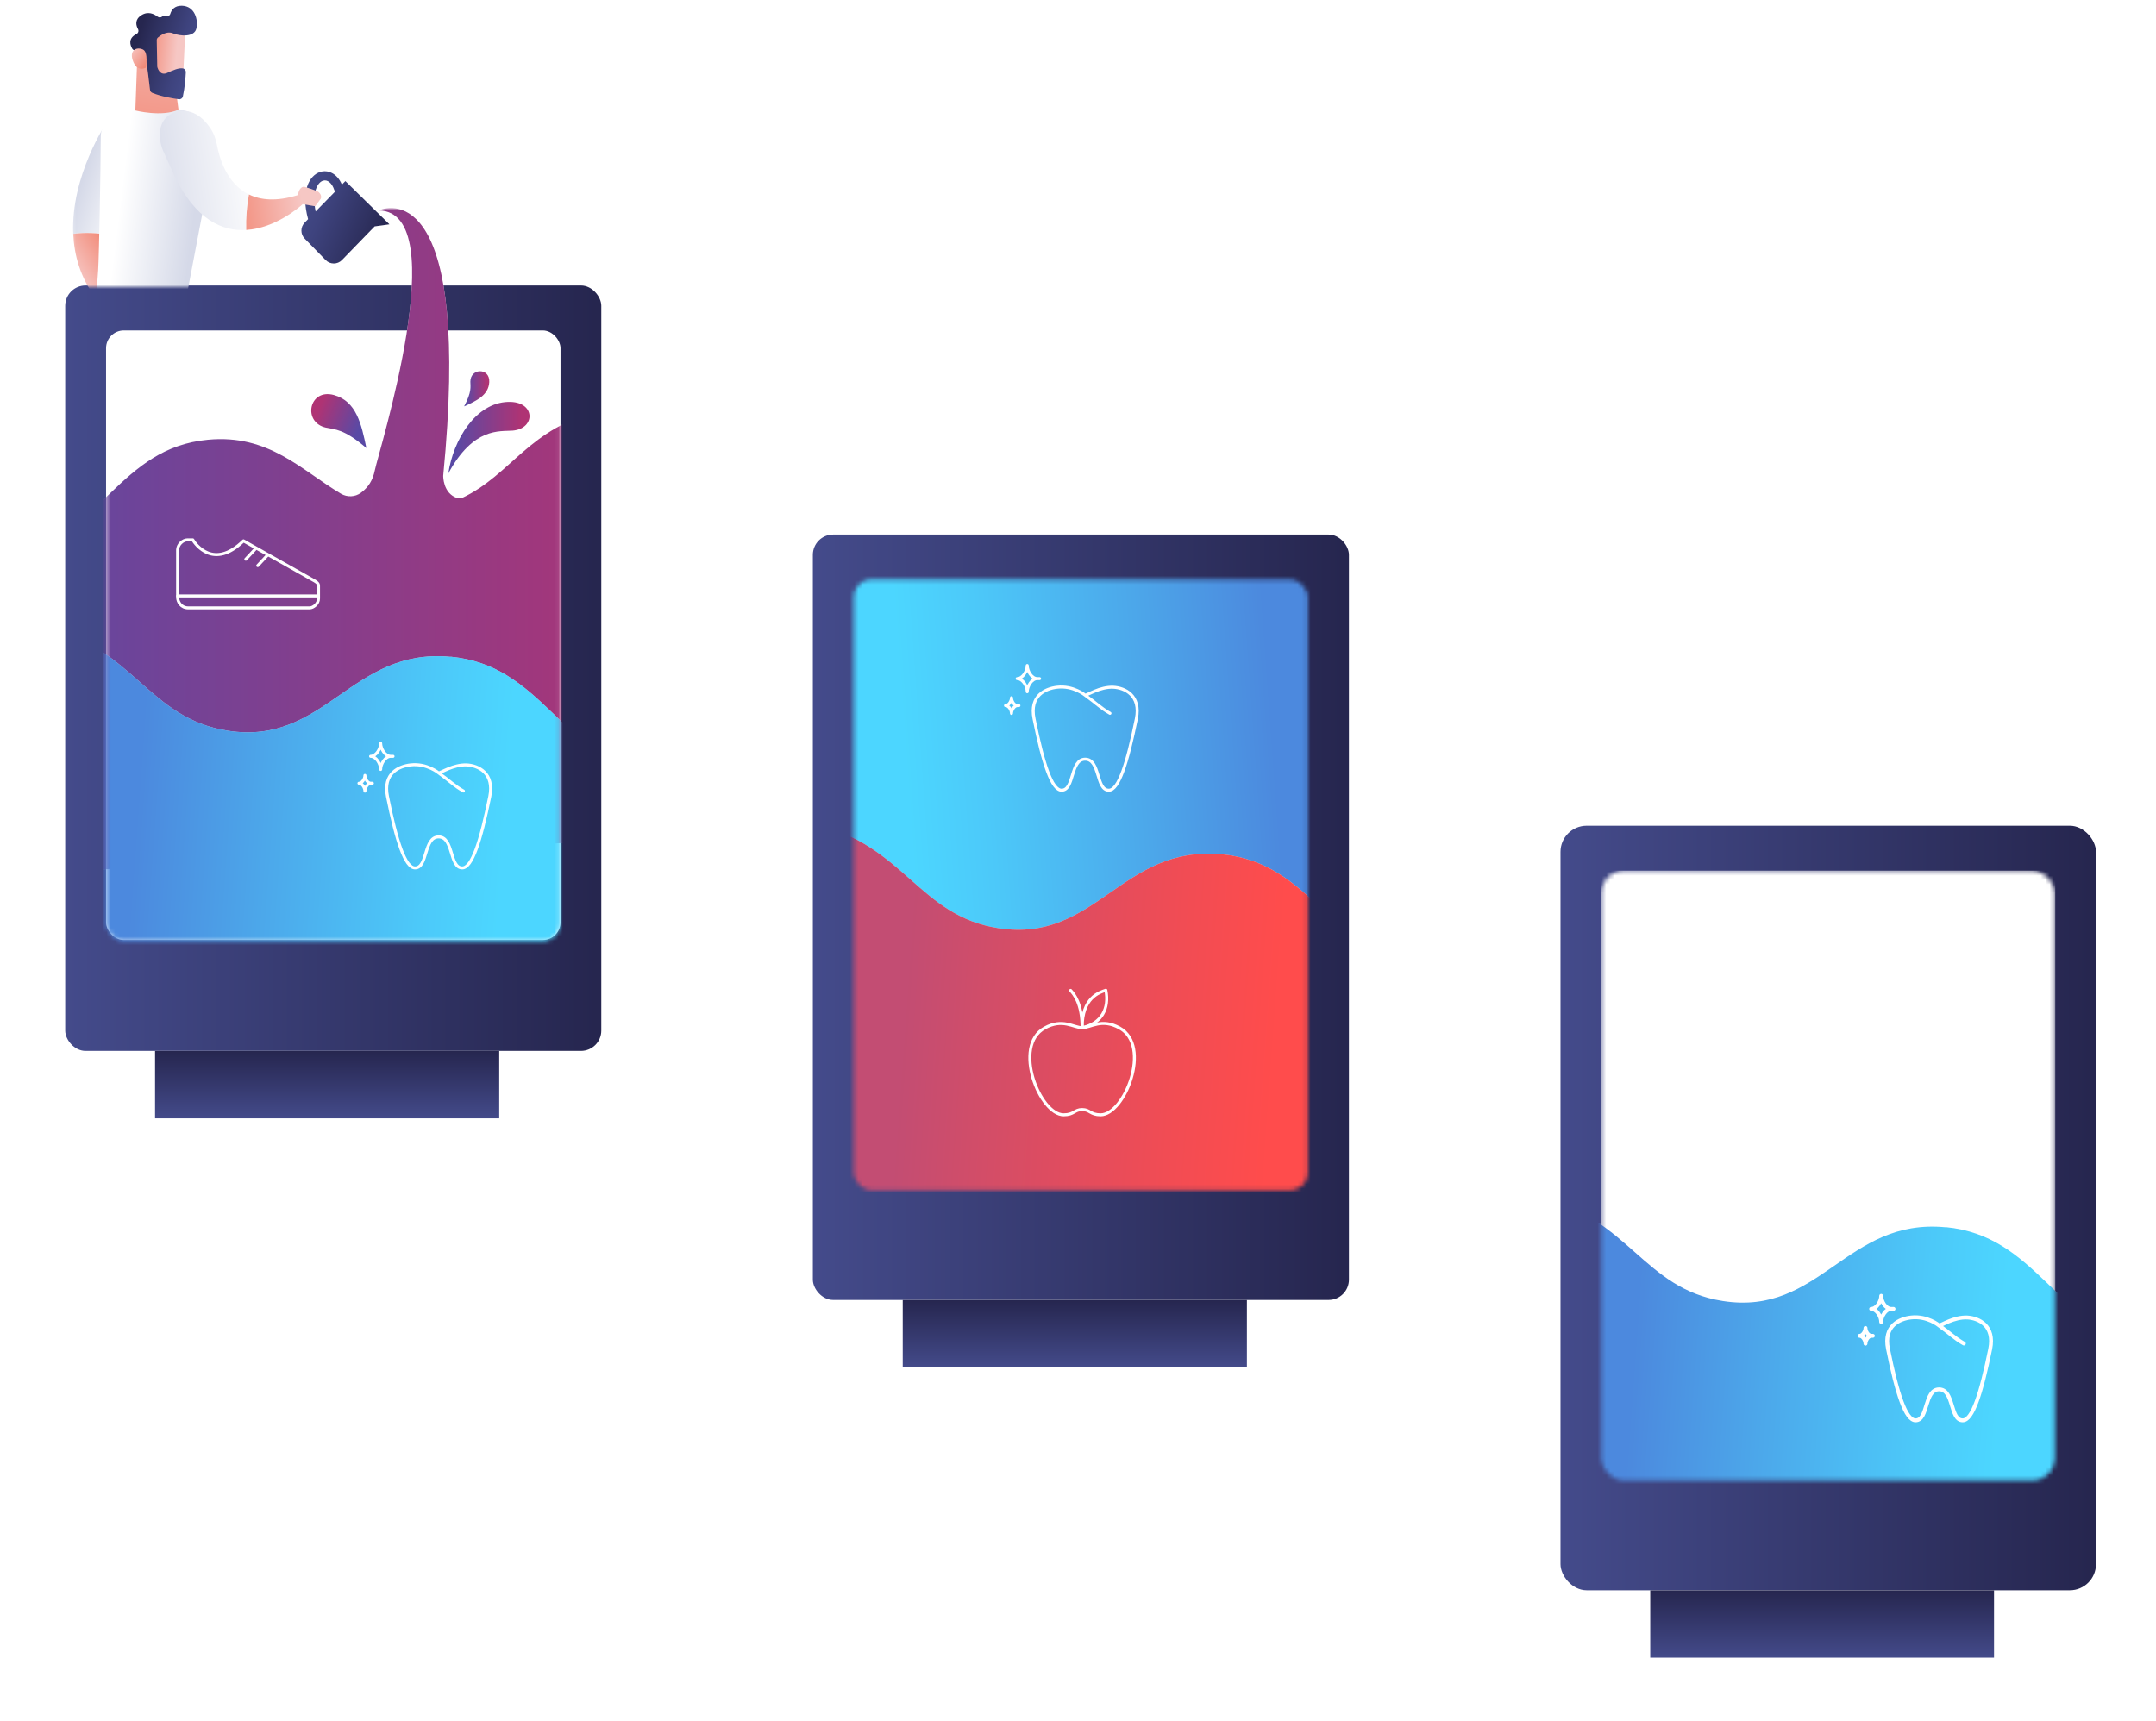 <svg width="496" height="396" viewBox="0 0 496 396" fill="none" xmlns="http://www.w3.org/2000/svg">
<mask id="mask0_758_2668" style="mask-type:alpha" maskUnits="userSpaceOnUse" x="0" y="0" width="496" height="396">
<rect width="496" height="396" rx="10" fill="#D9D9D9"/>
</mask>
<g mask="url(#mask0_758_2668)">
<g filter="url(#filter0_d_758_2668)">
<rect x="359" y="190" width="123.194" height="175.925" rx="6.015" fill="url(#paint0_linear_758_2668)"/>
<rect x="379.648" y="365.94" width="79.09" height="15.489" fill="url(#paint1_linear_758_2668)"/>
<mask id="mask1_758_2668" style="mask-type:alpha" maskUnits="userSpaceOnUse" x="368" y="200" width="105" height="141">
<rect x="368.391" y="200.327" width="104.34" height="140.365" rx="5.263" fill="url(#paint2_linear_758_2668)"/>
</mask>
<g mask="url(#mask1_758_2668)">
<path d="M472.832 339.769V201.228C472.832 200.731 472.294 200.327 471.631 200.327H369.598C368.934 200.327 368.396 200.731 368.396 201.228V339.769C368.396 340.267 368.934 340.67 369.598 340.67H471.631C472.294 340.67 472.832 340.267 472.832 339.769Z" fill="white"/>
<path d="M447.58 282.392C424.728 280.202 418.777 302.872 396.363 299.367C378.074 296.52 374.789 280.312 354.346 275.529C342.883 272.865 332.151 275.201 323.426 278.742L317.329 291.555C316.088 294.147 327.77 375.006 330.289 376.32L489.196 385.446C491.714 386.761 494.635 385.629 495.693 382.928L521.539 316.087C510.916 317.072 502.52 315.357 496.058 312.947C472.549 304.223 468.497 284.364 447.58 282.356V282.392Z" fill="white"/>
<path opacity="0.7" d="M447.58 282.392C424.728 280.202 418.777 302.872 396.363 299.367C378.074 296.52 374.789 280.312 354.346 275.529C342.883 272.865 332.151 275.201 323.426 278.742L317.329 291.555C316.088 294.147 327.77 375.006 330.289 376.32L489.196 385.446C491.714 386.761 494.635 385.629 495.693 382.928L521.539 316.087C510.916 317.072 502.52 315.357 496.058 312.947C472.549 304.223 468.497 284.364 447.58 282.356V282.392Z" fill="url(#paint3_linear_758_2668)"/>
<path d="M446.105 304.997C446.574 304.997 449.52 303.021 452.567 303.155C455.179 303.289 458.963 304.997 457.858 310.421C455.748 320.768 453.773 326.828 451.529 326.828C448.549 326.828 449.587 319.696 446.105 319.696C442.623 319.696 443.661 326.828 440.681 326.828C438.437 326.828 436.428 320.768 434.352 310.421C433.247 304.997 437.064 303.456 439.643 303.155C443.393 302.72 446.105 304.997 446.105 304.997C448.65 306.805 449.654 307.943 451.797 309.149" stroke="white" stroke-width="0.889" stroke-linecap="round" stroke-linejoin="round"/>
<path d="M435.621 301.18H435.086C433.813 301.18 432.775 299.438 432.775 298.166C432.775 299.438 431.737 301.18 430.465 301.18C431.737 301.18 432.775 302.921 432.775 304.193C432.775 302.921 433.813 301.18 435.086 301.18H435.621Z" stroke="white" stroke-width="0.889" stroke-linecap="round" stroke-linejoin="round"/>
<path d="M430.87 307.374H430.535C429.765 307.374 429.162 306.336 429.162 305.565C429.162 306.336 428.526 307.374 427.789 307.374C428.559 307.374 429.162 308.412 429.162 309.182C429.162 308.412 429.798 307.374 430.535 307.374H430.87Z" stroke="white" stroke-width="0.889" stroke-linecap="round" stroke-linejoin="round"/>
</g>
</g>
<g filter="url(#filter1_d_758_2668)">
<rect x="187" y="123" width="123.33" height="176.119" rx="4.67" fill="url(#paint4_linear_758_2668)"/>
<rect x="207.68" y="299.135" width="79.177" height="15.507" fill="url(#paint5_linear_758_2668)"/>
<mask id="mask2_758_2668" style="mask-type:alpha" maskUnits="userSpaceOnUse" x="196" y="133" width="105" height="141">
<rect x="196.402" y="133.339" width="104.455" height="140.52" rx="4.086" fill="url(#paint6_linear_758_2668)"/>
</mask>
<g mask="url(#mask2_758_2668)">
<path d="M300.949 272.935V134.241C300.949 133.743 300.411 133.339 299.746 133.339H197.601C196.936 133.339 196.398 133.743 196.398 134.241V272.935C196.398 273.433 196.936 273.837 197.601 273.837H299.746C300.411 273.837 300.949 273.433 300.949 272.935Z" fill="white"/>
<path d="M219.225 114.234C242.102 112.042 248.059 134.736 270.498 131.228C288.807 128.377 292.096 112.151 312.562 107.364C324.037 104.696 334.781 107.035 343.516 110.58L349.619 123.407C350.861 126.002 339.167 206.95 336.645 208.266L177.563 217.402C175.041 218.718 172.118 217.585 171.058 214.881L145.184 147.966C155.818 148.952 164.224 147.235 170.692 144.823C194.228 136.088 198.284 116.208 219.225 114.198V114.234Z" fill="white"/>
<path opacity="0.7" d="M219.225 114.234C242.102 112.042 248.059 134.736 270.498 131.228C288.807 128.377 292.096 112.151 312.562 107.364C324.037 104.696 334.781 107.035 343.516 110.58L349.619 123.407C350.861 126.002 339.167 206.95 336.645 208.266L177.563 217.402C175.041 218.718 172.118 217.585 171.058 214.881L145.184 147.966C155.818 148.952 164.224 147.235 170.692 144.823C194.228 136.088 198.284 116.208 219.225 114.198V114.234Z" fill="url(#paint7_linear_758_2668)"/>
<path d="M280.951 196.582C258.074 194.389 252.117 217.084 229.678 213.576C211.369 210.725 208.08 194.499 187.614 189.711C176.139 187.044 165.394 189.383 156.66 192.927L150.557 205.755C149.314 208.35 161.009 289.298 163.531 290.613L322.613 299.75C325.135 301.065 328.058 299.933 329.118 297.228L354.992 230.313C344.358 231.3 335.952 229.583 329.484 227.171C305.948 218.436 301.892 198.555 280.951 196.545V196.582Z" fill="white"/>
<path opacity="0.7" d="M280.951 196.582C258.074 194.389 252.117 217.084 229.678 213.576C211.369 210.725 208.08 194.499 187.614 189.711C176.139 187.044 165.394 189.383 156.66 192.927L150.557 205.755C149.314 208.35 161.009 289.298 163.531 290.613L322.613 299.75C325.135 301.065 328.058 299.933 329.118 297.228L354.992 230.313C344.358 231.3 335.952 229.583 329.484 227.171C305.948 218.436 301.892 198.555 280.951 196.545V196.582Z" fill="url(#paint8_linear_758_2668)"/>
<path d="M248.948 255.31C250.792 255.31 250.792 256.516 253.205 256.516C258.703 256.516 265.038 240.661 257.563 236.538C253.406 234.225 250.959 236.471 248.948 236.471C246.937 236.471 244.49 234.258 240.333 236.538C232.858 240.661 239.193 256.516 244.691 256.516C247.138 256.516 247.138 255.31 248.948 255.31Z" stroke="white" stroke-width="0.69" stroke-miterlimit="10"/>
<path d="M248.945 236.471C248.945 230.873 247.034 228.694 246.297 227.89" stroke="white" stroke-width="0.69" stroke-linecap="round" stroke-linejoin="round"/>
<path d="M254.409 227.856C252.867 228.359 248.945 229.566 248.945 236.471C253.437 235.533 255.247 232.013 254.409 227.856Z" stroke="white" stroke-width="0.69" stroke-linecap="round" stroke-linejoin="round"/>
<path d="M249.657 159.974C250.127 159.974 253.076 157.996 256.127 158.131C258.742 158.265 262.529 159.974 261.423 165.405C259.311 175.763 257.334 181.83 255.088 181.83C252.104 181.83 253.143 174.69 249.657 174.69C246.171 174.69 247.21 181.83 244.227 181.83C241.981 181.83 239.97 175.763 237.891 165.405C236.785 159.974 240.607 158.432 243.188 158.131C246.942 157.695 249.657 159.974 249.657 159.974C252.205 161.784 253.211 162.924 255.356 164.131" stroke="white" stroke-width="0.69" stroke-linecap="round" stroke-linejoin="round"/>
<path d="M239.166 156.153H238.63C237.356 156.153 236.317 154.41 236.317 153.136C236.317 154.41 235.278 156.153 234.004 156.153C235.278 156.153 236.317 157.896 236.317 159.17C236.317 157.896 237.356 156.153 238.63 156.153H239.166Z" stroke="white" stroke-width="0.69" stroke-linecap="round" stroke-linejoin="round"/>
<path d="M234.408 162.353H234.073C233.302 162.353 232.699 161.314 232.699 160.543C232.699 161.314 232.062 162.353 231.324 162.353C232.095 162.353 232.699 163.392 232.699 164.163C232.699 163.392 233.335 162.353 234.073 162.353H234.408Z" stroke="white" stroke-width="0.69" stroke-linecap="round" stroke-linejoin="round"/>
</g>
</g>
<g filter="url(#filter2_d_758_2668)">
<rect x="15" y="65.695" width="123.33" height="176.119" rx="4.67" fill="url(#paint9_linear_758_2668)"/>
<rect x="35.672" y="241.829" width="79.177" height="15.507" fill="url(#paint10_linear_758_2668)"/>
</g>
<rect x="24.398" y="76.034" width="104.551" height="140.263" rx="4.086" fill="white"/>
<mask id="mask3_758_2668" style="mask-type:alpha" maskUnits="userSpaceOnUse" x="24" y="47" width="105" height="170">
<rect x="24.395" y="47.841" width="104.551" height="168.457" rx="4.086" fill="white"/>
</mask>
<g mask="url(#mask3_758_2668)">
<path d="M173.97 110.048L168.075 97.656C159.625 94.209 149.221 91.939 138.123 94.535C121.687 98.382 117.673 109.218 106.302 114.578C105.944 114.735 105.471 114.683 105.219 114.609C101.867 113.558 101.961 109.48 101.961 109.48C108.445 43.467 90.349 47.03 87.185 48.417C104.494 48.816 87.07 104.026 86.229 108.219C85.767 110.542 84.705 112.16 83.034 113.39C81.689 114.378 79.871 114.452 78.431 113.6C69.309 108.188 61.869 99.853 47.828 101.188C27.556 103.111 23.647 122.366 0.884 130.805C-5.369 133.128 -13.482 134.789 -23.781 133.832L1.241 198.553C2.24 201.149 5.077 202.242 7.526 200.981L161.401 192.131C163.86 190.87 175.147 112.56 173.96 110.058L173.97 110.048Z" fill="white"/>
<path opacity="0.8" d="M173.97 110.048L168.075 97.656C159.625 94.209 149.221 91.939 138.123 94.535C121.687 98.382 117.673 109.218 106.302 114.578C105.944 114.735 105.471 114.683 105.219 114.609C101.867 113.558 101.961 109.48 101.961 109.48C108.445 43.467 90.349 47.03 87.185 48.417C104.494 48.816 87.07 104.026 86.229 108.219C85.767 110.542 84.705 112.16 83.034 113.39C81.689 114.378 79.871 114.452 78.431 113.6C69.309 108.188 61.869 99.853 47.828 101.188C27.556 103.111 23.647 122.366 0.884 130.805C-5.369 133.128 -13.482 134.789 -23.781 133.832L1.241 198.553C2.24 201.149 5.077 202.242 7.526 200.981L161.401 192.131C163.86 190.87 175.147 112.56 173.96 110.058L173.97 110.048Z" fill="url(#paint11_linear_758_2668)"/>
</g>
<mask id="mask4_758_2668" style="mask-type:alpha" maskUnits="userSpaceOnUse" x="24" y="76" width="105" height="141">
<rect x="24.395" y="76.035" width="104.455" height="140.52" rx="4.086" fill="url(#paint12_linear_758_2668)"/>
</mask>
<g mask="url(#mask4_758_2668)">
<path d="M103.666 151.143C80.788 148.951 74.832 171.645 52.393 168.137C34.083 165.287 30.794 149.06 10.329 144.273C-1.146 141.605 -11.891 143.944 -20.625 147.489L-26.728 160.316C-27.971 162.911 -16.276 243.859 -13.755 245.175L145.328 254.311C147.849 255.627 150.773 254.494 151.833 251.79L177.707 184.875C167.072 185.862 158.667 184.144 152.198 181.732C128.663 172.998 124.606 153.117 103.666 151.107V151.143Z" fill="white"/>
<path opacity="0.7" d="M103.666 151.143C80.788 148.951 74.832 171.645 52.393 168.137C34.083 165.287 30.794 149.06 10.329 144.273C-1.146 141.605 -11.891 143.944 -20.625 147.489L-26.728 160.316C-27.971 162.911 -16.276 243.859 -13.755 245.175L145.328 254.311C147.849 255.627 150.773 254.494 151.833 251.79L177.707 184.875C167.072 185.862 158.667 184.144 152.198 181.732C128.663 172.998 124.606 153.117 103.666 151.107V151.143Z" fill="url(#paint13_linear_758_2668)"/>
<path d="M100.911 177.854C101.38 177.854 104.33 175.876 107.381 176.01C109.995 176.145 113.783 177.854 112.677 183.285C110.565 193.643 108.588 199.71 106.342 199.71C103.358 199.71 104.397 192.57 100.911 192.57C97.425 192.57 98.464 199.71 95.481 199.71C93.235 199.71 91.224 193.643 89.145 183.285C88.039 177.854 91.861 176.312 94.442 176.01C98.196 175.575 100.911 177.854 100.911 177.854C103.459 179.664 104.464 180.804 106.61 182.011" stroke="white" stroke-width="0.69" stroke-linecap="round" stroke-linejoin="round"/>
<path d="M90.42 174.032H89.884C88.61 174.032 87.571 172.288 87.571 171.015C87.571 172.288 86.532 174.032 85.258 174.032C86.532 174.032 87.571 175.775 87.571 177.048C87.571 175.775 88.61 174.032 89.884 174.032H90.42Z" stroke="white" stroke-width="0.69" stroke-linecap="round" stroke-linejoin="round"/>
<path d="M85.662 180.232H85.327C84.556 180.232 83.953 179.193 83.953 178.422C83.953 179.193 83.316 180.232 82.578 180.232C83.349 180.232 83.953 181.271 83.953 182.042C83.953 181.271 84.589 180.232 85.327 180.232H85.662Z" stroke="white" stroke-width="0.69" stroke-linecap="round" stroke-linejoin="round"/>
</g>
<path d="M103.133 108.947C104.289 101.18 109.428 92.719 116.879 92.478C123.279 92.267 123.279 98.668 117.93 99.088C114.987 99.32 108.902 98.248 103.133 108.947Z" fill="white"/>
<path d="M106.758 93.517C109.648 92.214 112.391 90.942 112.559 87.926C112.738 84.542 108.208 84.678 108.208 87.821C108.208 88.998 108.597 90.07 106.768 93.517H106.758Z" fill="white"/>
<path d="M84.287 103.103C83.142 97.585 81.996 92.341 76.847 90.901C71.056 89.283 69.532 97.186 74.987 98.405C77.036 98.857 79.043 98.605 84.287 103.103Z" fill="white"/>
<g opacity="0.8">
<path d="M103.133 108.947C104.289 101.18 109.428 92.719 116.879 92.478C123.279 92.267 123.279 98.668 117.93 99.088C114.987 99.32 108.902 98.248 103.133 108.947Z" fill="url(#paint14_linear_758_2668)"/>
<path d="M106.758 93.517C109.648 92.214 112.391 90.942 112.559 87.926C112.738 84.542 108.208 84.678 108.208 87.821C108.208 88.998 108.597 90.07 106.768 93.517H106.758Z" fill="url(#paint15_linear_758_2668)"/>
<path d="M84.287 103.103C83.142 97.585 81.996 92.341 76.847 90.901C71.056 89.283 69.532 97.186 74.987 98.405C77.036 98.857 79.043 98.605 84.287 103.103Z" fill="url(#paint16_linear_758_2668)"/>
</g>
<path d="M56.011 124.453C56.011 124.453 71.397 133.102 72.369 133.672C73.341 134.242 73.274 134.577 73.274 135.013V137.728C73.274 138.935 72.068 139.873 71.23 139.873H43.306C41.664 139.873 40.859 138.499 40.859 137.426V126.565C40.859 125.358 42.033 124.219 43.139 124.219H44.346C44.949 125.224 49.139 131.158 55.977 124.487L56.011 124.453Z" stroke="white" stroke-width="0.69" stroke-linecap="round" stroke-linejoin="round"/>
<path d="M61.509 127.772L59.297 130.152" stroke="white" stroke-width="0.69" stroke-linecap="round" stroke-linejoin="round"/>
<path d="M58.759 126.298L56.547 128.678" stroke="white" stroke-width="0.69" stroke-linecap="round" stroke-linejoin="round"/>
<path d="M73.108 137.125H40.895" stroke="white" stroke-width="0.69" stroke-linecap="round" stroke-linejoin="round"/>
<mask id="mask5_758_2668" style="mask-type:alpha" maskUnits="userSpaceOnUse" x="16" y="0" width="75" height="66">
<rect x="16.32" width="73.913" height="65.994" fill="#D9D9D9"/>
</mask>
<g mask="url(#mask5_758_2668)">
<path d="M28.654 45.421C38.354 33.818 38.07 28.805 38.07 28.805L24.555 28.143C24.555 28.143 16.263 40.418 16.841 53.798C19.731 53.409 22.464 53.64 24.471 53.976C25.112 51.086 26.384 48.122 28.654 45.421Z" fill="url(#paint17_linear_758_2668)"/>
<path d="M33.147 77.456C33.557 77.719 34.041 77.257 33.799 76.836L31.55 72.905C31.119 72.149 30.457 71.539 29.669 71.161L27.325 70.341C26.253 69.836 25.455 68.901 25.129 67.766C24.341 65.054 23.206 59.652 24.477 53.987C22.46 53.651 19.738 53.42 16.848 53.809C17.058 58.717 18.466 63.783 21.903 68.439C21.619 69.311 21.955 70.257 22.722 70.761L33.147 77.467V77.456Z" fill="url(#paint18_linear_758_2668)"/>
<path d="M49.086 36.152C50.221 30.56 46.49 25.621 40.794 25.179C35.75 24.79 30.601 25.242 27.637 26.146C25.146 26.903 23.192 28.805 23.181 31.412C23.16 38.958 22.792 58.717 22.582 62.164C22.414 64.991 22.172 67.787 22.004 69.532C21.91 70.572 22.666 71.507 23.717 71.602C29.15 72.128 38.398 71.592 42.129 71.329C42.917 71.276 43.443 70.509 43.233 69.763C43.033 69.069 42.896 68.355 43.033 67.64L47.972 41.659L49.086 36.152Z" fill="url(#paint19_linear_758_2668)"/>
<path d="M31.568 13.513L31.137 25.421C31.137 25.421 37.253 26.998 41.057 25.232L39.744 15.143L31.568 13.503V13.513Z" fill="url(#paint20_linear_758_2668)"/>
<path d="M42.607 6.764C42.659 6.932 42.071 18.787 42.071 18.787L35.313 18.304L34.199 6.984C34.199 6.984 41.734 3.884 42.607 6.753V6.764Z" fill="url(#paint21_linear_758_2668)"/>
<path d="M36.059 9.276L36.174 15.277C36.174 15.351 36.185 15.425 36.206 15.498C36.342 15.95 36.92 17.463 38.444 16.78C39.821 16.15 41.082 15.603 42.038 15.74C42.469 15.803 42.774 16.181 42.753 16.612C42.7 17.684 42.532 20.112 42.07 22.193C41.975 22.613 41.565 22.897 41.145 22.834C39.852 22.666 37.13 22.225 35.029 21.363C34.745 21.247 34.545 20.984 34.514 20.68C34.346 19.187 33.831 14.647 33.494 13.396C33.179 12.229 31.613 11.736 30.941 11.578C30.72 11.525 30.531 11.389 30.415 11.189C30.005 10.495 29.343 8.856 31.382 7.836C31.813 7.626 31.97 7.101 31.739 6.68C31.287 5.85 30.951 4.515 32.496 3.517C34.062 2.508 35.459 3.212 36.258 3.832C36.573 4.084 37.025 4.063 37.33 3.79C37.509 3.643 37.75 3.559 38.076 3.706C38.518 3.895 39.033 3.643 39.18 3.18C39.442 2.308 40.126 1.289 41.818 1.32C44.823 1.373 45.653 4.568 45.17 6.586C44.687 8.604 41.439 8.362 39.716 7.647C38.402 7.101 36.962 8.099 36.353 8.614C36.153 8.772 36.048 9.013 36.059 9.276Z" fill="url(#paint22_linear_758_2668)"/>
<path d="M33.549 15.583C33.549 15.583 34.232 12.031 32.877 11.389C31.511 10.748 29.745 11.463 30.523 13.838C31.489 16.802 33.549 15.572 33.549 15.572V15.583Z" fill="url(#paint23_linear_758_2668)"/>
<path d="M79.452 41.669L78.654 42.478C77.529 39.788 75.343 39.042 73.693 39.557C71.108 40.345 69.143 44.087 70.877 50.424L70.089 51.233C69.09 52.253 69.09 53.882 70.089 54.901L74.912 59.841C75.942 60.892 77.645 60.892 78.664 59.841L86.189 52.095L89.594 51.622L79.452 41.669ZM72.611 48.658C71.707 44.192 73.094 41.942 74.313 41.575C75.333 41.259 76.373 42.111 76.888 43.687C76.941 43.834 77.014 43.96 77.109 44.065L72.611 48.658Z" fill="url(#paint24_linear_758_2668)"/>
<path d="M40.077 40.365C45.006 50.623 51.196 53.25 56.639 52.925C56.566 50.118 56.776 47.396 57.27 44.758C52.099 42.225 50.418 36.182 49.903 33.302C49.64 31.873 49.104 30.496 48.264 29.308C45.468 25.336 42.399 25.125 40.203 25.851C35.989 27.249 36.262 32.304 37.754 35.184L40.077 40.355V40.365Z" fill="url(#paint25_linear_758_2668)"/>
<path d="M68.522 44.896C68.67 44.086 69.1 42.709 70.215 43.035C71.78 43.498 73.094 44.044 73.094 44.044C73.094 44.044 74.187 44.738 73.788 45.726L72.505 47.46L69.636 46.977C69.048 47.523 63.425 52.505 56.647 52.915C56.574 50.109 56.784 47.386 57.278 44.748C59.968 46.062 63.615 46.419 68.533 44.885L68.522 44.896Z" fill="url(#paint26_linear_758_2668)"/>
</g>
</g>
<defs>
<filter id="filter0_d_758_2668" x="335" y="166" width="171.195" height="239.43" filterUnits="userSpaceOnUse" color-interpolation-filters="sRGB">
<feFlood flood-opacity="0" result="BackgroundImageFix"/>
<feColorMatrix in="SourceAlpha" type="matrix" values="0 0 0 0 0 0 0 0 0 0 0 0 0 0 0 0 0 0 127 0" result="hardAlpha"/>
<feOffset/>
<feGaussianBlur stdDeviation="12"/>
<feComposite in2="hardAlpha" operator="out"/>
<feColorMatrix type="matrix" values="0 0 0 0 0.451 0 0 0 0 0.604 0 0 0 0 0.941 0 0 0 0.46 0"/>
<feBlend mode="normal" in2="BackgroundImageFix" result="effect1_dropShadow_758_2668"/>
<feBlend mode="normal" in="SourceGraphic" in2="effect1_dropShadow_758_2668" result="shape"/>
</filter>
<filter id="filter1_d_758_2668" x="163" y="99" width="171.328" height="239.642" filterUnits="userSpaceOnUse" color-interpolation-filters="sRGB">
<feFlood flood-opacity="0" result="BackgroundImageFix"/>
<feColorMatrix in="SourceAlpha" type="matrix" values="0 0 0 0 0 0 0 0 0 0 0 0 0 0 0 0 0 0 127 0" result="hardAlpha"/>
<feOffset/>
<feGaussianBlur stdDeviation="12"/>
<feComposite in2="hardAlpha" operator="out"/>
<feColorMatrix type="matrix" values="0 0 0 0 0.451 0 0 0 0 0.604 0 0 0 0 0.941 0 0 0 0.46 0"/>
<feBlend mode="normal" in2="BackgroundImageFix" result="effect1_dropShadow_758_2668"/>
<feBlend mode="normal" in="SourceGraphic" in2="effect1_dropShadow_758_2668" result="shape"/>
</filter>
<filter id="filter2_d_758_2668" x="-9" y="41.695" width="171.328" height="239.641" filterUnits="userSpaceOnUse" color-interpolation-filters="sRGB">
<feFlood flood-opacity="0" result="BackgroundImageFix"/>
<feColorMatrix in="SourceAlpha" type="matrix" values="0 0 0 0 0 0 0 0 0 0 0 0 0 0 0 0 0 0 127 0" result="hardAlpha"/>
<feOffset/>
<feGaussianBlur stdDeviation="12"/>
<feComposite in2="hardAlpha" operator="out"/>
<feColorMatrix type="matrix" values="0 0 0 0 0.451 0 0 0 0 0.604 0 0 0 0 0.941 0 0 0 0.46 0"/>
<feBlend mode="normal" in2="BackgroundImageFix" result="effect1_dropShadow_758_2668"/>
<feBlend mode="normal" in="SourceGraphic" in2="effect1_dropShadow_758_2668" result="shape"/>
</filter>
<linearGradient id="paint0_linear_758_2668" x1="359.007" y1="277.971" x2="482.191" y2="277.971" gradientUnits="userSpaceOnUse">
<stop stop-color="#444B8B"/>
<stop offset="0.99" stop-color="#26264F"/>
</linearGradient>
<linearGradient id="paint1_linear_758_2668" x1="418.137" y1="365.94" x2="418.137" y2="381.664" gradientUnits="userSpaceOnUse">
<stop stop-color="#26264F"/>
<stop offset="1" stop-color="#444B8B"/>
</linearGradient>
<linearGradient id="paint2_linear_758_2668" x1="337.647" y1="381.506" x2="408.514" y2="177.938" gradientUnits="userSpaceOnUse">
<stop stop-color="#7399EF"/>
<stop offset="0.14" stop-color="#8BB0F2"/>
<stop offset="0.32" stop-color="#A2C6F5"/>
<stop offset="0.51" stop-color="#B3D6F7"/>
<stop offset="0.73" stop-color="#BDDFF9"/>
<stop offset="1" stop-color="#C0E2F9"/>
</linearGradient>
<linearGradient id="paint3_linear_758_2668" x1="364.071" y1="327.033" x2="469.225" y2="334.607" gradientUnits="userSpaceOnUse">
<stop stop-color="#0057D0"/>
<stop offset="0.1" stop-color="#0057D0"/>
<stop offset="0.39" stop-color="#0083E2"/>
<stop offset="0.73" stop-color="#00B2F7"/>
<stop offset="0.9" stop-color="#00C5FF"/>
<stop offset="1" stop-color="#00C5FF"/>
</linearGradient>
<linearGradient id="paint4_linear_758_2668" x1="187.007" y1="211.068" x2="310.327" y2="211.068" gradientUnits="userSpaceOnUse">
<stop stop-color="#444B8B"/>
<stop offset="0.99" stop-color="#26264F"/>
</linearGradient>
<linearGradient id="paint5_linear_758_2668" x1="246.211" y1="299.135" x2="246.211" y2="314.876" gradientUnits="userSpaceOnUse">
<stop stop-color="#26264F"/>
<stop offset="1" stop-color="#444B8B"/>
</linearGradient>
<linearGradient id="paint6_linear_758_2668" x1="165.624" y1="314.718" x2="236.57" y2="110.925" gradientUnits="userSpaceOnUse">
<stop stop-color="#7399EF"/>
<stop offset="0.14" stop-color="#8BB0F2"/>
<stop offset="0.32" stop-color="#A2C6F5"/>
<stop offset="0.51" stop-color="#B3D6F7"/>
<stop offset="0.73" stop-color="#BDDFF9"/>
<stop offset="1" stop-color="#C0E2F9"/>
</linearGradient>
<linearGradient id="paint7_linear_758_2668" x1="302.826" y1="158.924" x2="197.556" y2="166.507" gradientUnits="userSpaceOnUse">
<stop stop-color="#0057D0"/>
<stop offset="0.1" stop-color="#0057D0"/>
<stop offset="0.39" stop-color="#0083E2"/>
<stop offset="0.73" stop-color="#00B2F7"/>
<stop offset="0.9" stop-color="#00C5FF"/>
<stop offset="1" stop-color="#00C5FF"/>
</linearGradient>
<linearGradient id="paint8_linear_758_2668" x1="197.355" y1="241.481" x2="302.626" y2="249.064" gradientUnits="userSpaceOnUse">
<stop stop-color="#AA0237"/>
<stop offset="0.1" stop-color="#AA0237"/>
<stop offset="0.26" stop-color="#BD012A"/>
<stop offset="0.69" stop-color="#EC000B"/>
<stop offset="0.9" stop-color="#FF0000"/>
<stop offset="1" stop-color="#FF0000"/>
</linearGradient>
<linearGradient id="paint9_linear_758_2668" x1="15.007" y1="153.763" x2="138.327" y2="153.763" gradientUnits="userSpaceOnUse">
<stop stop-color="#444B8B"/>
<stop offset="0.99" stop-color="#26264F"/>
</linearGradient>
<linearGradient id="paint10_linear_758_2668" x1="74.203" y1="241.829" x2="74.203" y2="257.571" gradientUnits="userSpaceOnUse">
<stop stop-color="#26264F"/>
<stop offset="1" stop-color="#444B8B"/>
</linearGradient>
<linearGradient id="paint11_linear_758_2668" x1="173.361" y1="124.678" x2="-24.464" y2="124.678" gradientUnits="userSpaceOnUse">
<stop stop-color="#9B0051"/>
<stop offset="0.1" stop-color="#9B0051"/>
<stop offset="0.91" stop-color="#301C8E"/>
<stop offset="1" stop-color="#301C8E"/>
</linearGradient>
<linearGradient id="paint12_linear_758_2668" x1="-6.383" y1="257.414" x2="64.563" y2="53.621" gradientUnits="userSpaceOnUse">
<stop stop-color="#7399EF"/>
<stop offset="0.14" stop-color="#8BB0F2"/>
<stop offset="0.32" stop-color="#A2C6F5"/>
<stop offset="0.51" stop-color="#B3D6F7"/>
<stop offset="0.73" stop-color="#BDDFF9"/>
<stop offset="1" stop-color="#C0E2F9"/>
</linearGradient>
<linearGradient id="paint13_linear_758_2668" x1="20.065" y1="195.833" x2="125.335" y2="203.416" gradientUnits="userSpaceOnUse">
<stop stop-color="#0057D0"/>
<stop offset="0.1" stop-color="#0057D0"/>
<stop offset="0.39" stop-color="#0083E2"/>
<stop offset="0.73" stop-color="#00B2F7"/>
<stop offset="0.9" stop-color="#00C5FF"/>
<stop offset="1" stop-color="#00C5FF"/>
</linearGradient>
<linearGradient id="paint14_linear_758_2668" x1="121.818" y1="100.707" x2="103.133" y2="100.707" gradientUnits="userSpaceOnUse">
<stop stop-color="#9B0051"/>
<stop offset="0.1" stop-color="#9B0051"/>
<stop offset="0.91" stop-color="#301C8E"/>
<stop offset="1" stop-color="#301C8E"/>
</linearGradient>
<linearGradient id="paint15_linear_758_2668" x1="112.548" y1="89.481" x2="106.747" y2="89.481" gradientUnits="userSpaceOnUse">
<stop stop-color="#9B0051"/>
<stop offset="0.1" stop-color="#9B0051"/>
<stop offset="0.91" stop-color="#301C8E"/>
<stop offset="1" stop-color="#301C8E"/>
</linearGradient>
<linearGradient id="paint16_linear_758_2668" x1="72.275" y1="93.276" x2="83.867" y2="98.415" gradientUnits="userSpaceOnUse">
<stop stop-color="#9B0051"/>
<stop offset="0.1" stop-color="#9B0051"/>
<stop offset="0.91" stop-color="#301C8E"/>
<stop offset="1" stop-color="#301C8E"/>
</linearGradient>
<linearGradient id="paint17_linear_758_2668" x1="32.617" y1="42.942" x2="19.864" y2="38.728" gradientUnits="userSpaceOnUse">
<stop stop-color="white"/>
<stop offset="0.74" stop-color="#E0E3EE"/>
<stop offset="1" stop-color="#D5D9E8"/>
</linearGradient>
<linearGradient id="paint18_linear_758_2668" x1="33.109" y1="60.544" x2="20.675" y2="68.432" gradientUnits="userSpaceOnUse">
<stop stop-color="#F06F56"/>
<stop offset="1" stop-color="#F6C7C4"/>
</linearGradient>
<linearGradient id="paint19_linear_758_2668" x1="27.463" y1="47.777" x2="44.656" y2="49.913" gradientUnits="userSpaceOnUse">
<stop stop-color="white"/>
<stop offset="0.74" stop-color="#E0E3EE"/>
<stop offset="1" stop-color="#D5D9E8"/>
</linearGradient>
<linearGradient id="paint20_linear_758_2668" x1="40.198" y1="-7.053" x2="30.841" y2="56.701" gradientUnits="userSpaceOnUse">
<stop stop-color="#F6C7C4"/>
<stop offset="1" stop-color="#F06F56"/>
</linearGradient>
<linearGradient id="paint21_linear_758_2668" x1="40.661" y1="12.286" x2="31.041" y2="11.389" gradientUnits="userSpaceOnUse">
<stop stop-color="#F6C7C4"/>
<stop offset="1" stop-color="#F06F56"/>
</linearGradient>
<linearGradient id="paint22_linear_758_2668" x1="44.989" y1="12.894" x2="31.736" y2="8.985" gradientUnits="userSpaceOnUse">
<stop stop-color="#444B89"/>
<stop offset="0.27" stop-color="#3E437E"/>
<stop offset="0.75" stop-color="#2F3160"/>
<stop offset="1" stop-color="#26264F"/>
</linearGradient>
<linearGradient id="paint23_linear_758_2668" x1="29.76" y1="11.615" x2="35.57" y2="16.022" gradientUnits="userSpaceOnUse">
<stop stop-color="#F6C7C4"/>
<stop offset="1" stop-color="#F06F56"/>
</linearGradient>
<linearGradient id="paint24_linear_758_2668" x1="68.849" y1="46.903" x2="87.913" y2="55.405" gradientUnits="userSpaceOnUse">
<stop stop-color="#444B89"/>
<stop offset="0.27" stop-color="#3E437E"/>
<stop offset="0.75" stop-color="#2F3160"/>
<stop offset="1" stop-color="#26264F"/>
</linearGradient>
<linearGradient id="paint25_linear_758_2668" x1="32.518" y1="41.723" x2="59.958" y2="37.615" gradientUnits="userSpaceOnUse">
<stop stop-color="#D5D9E8"/>
<stop offset="1" stop-color="white"/>
</linearGradient>
<linearGradient id="paint26_linear_758_2668" x1="69.582" y1="47.146" x2="46.032" y2="50.316" gradientUnits="userSpaceOnUse">
<stop stop-color="#F6C7C4"/>
<stop offset="1" stop-color="#F06F56"/>
</linearGradient>
</defs>
</svg>
